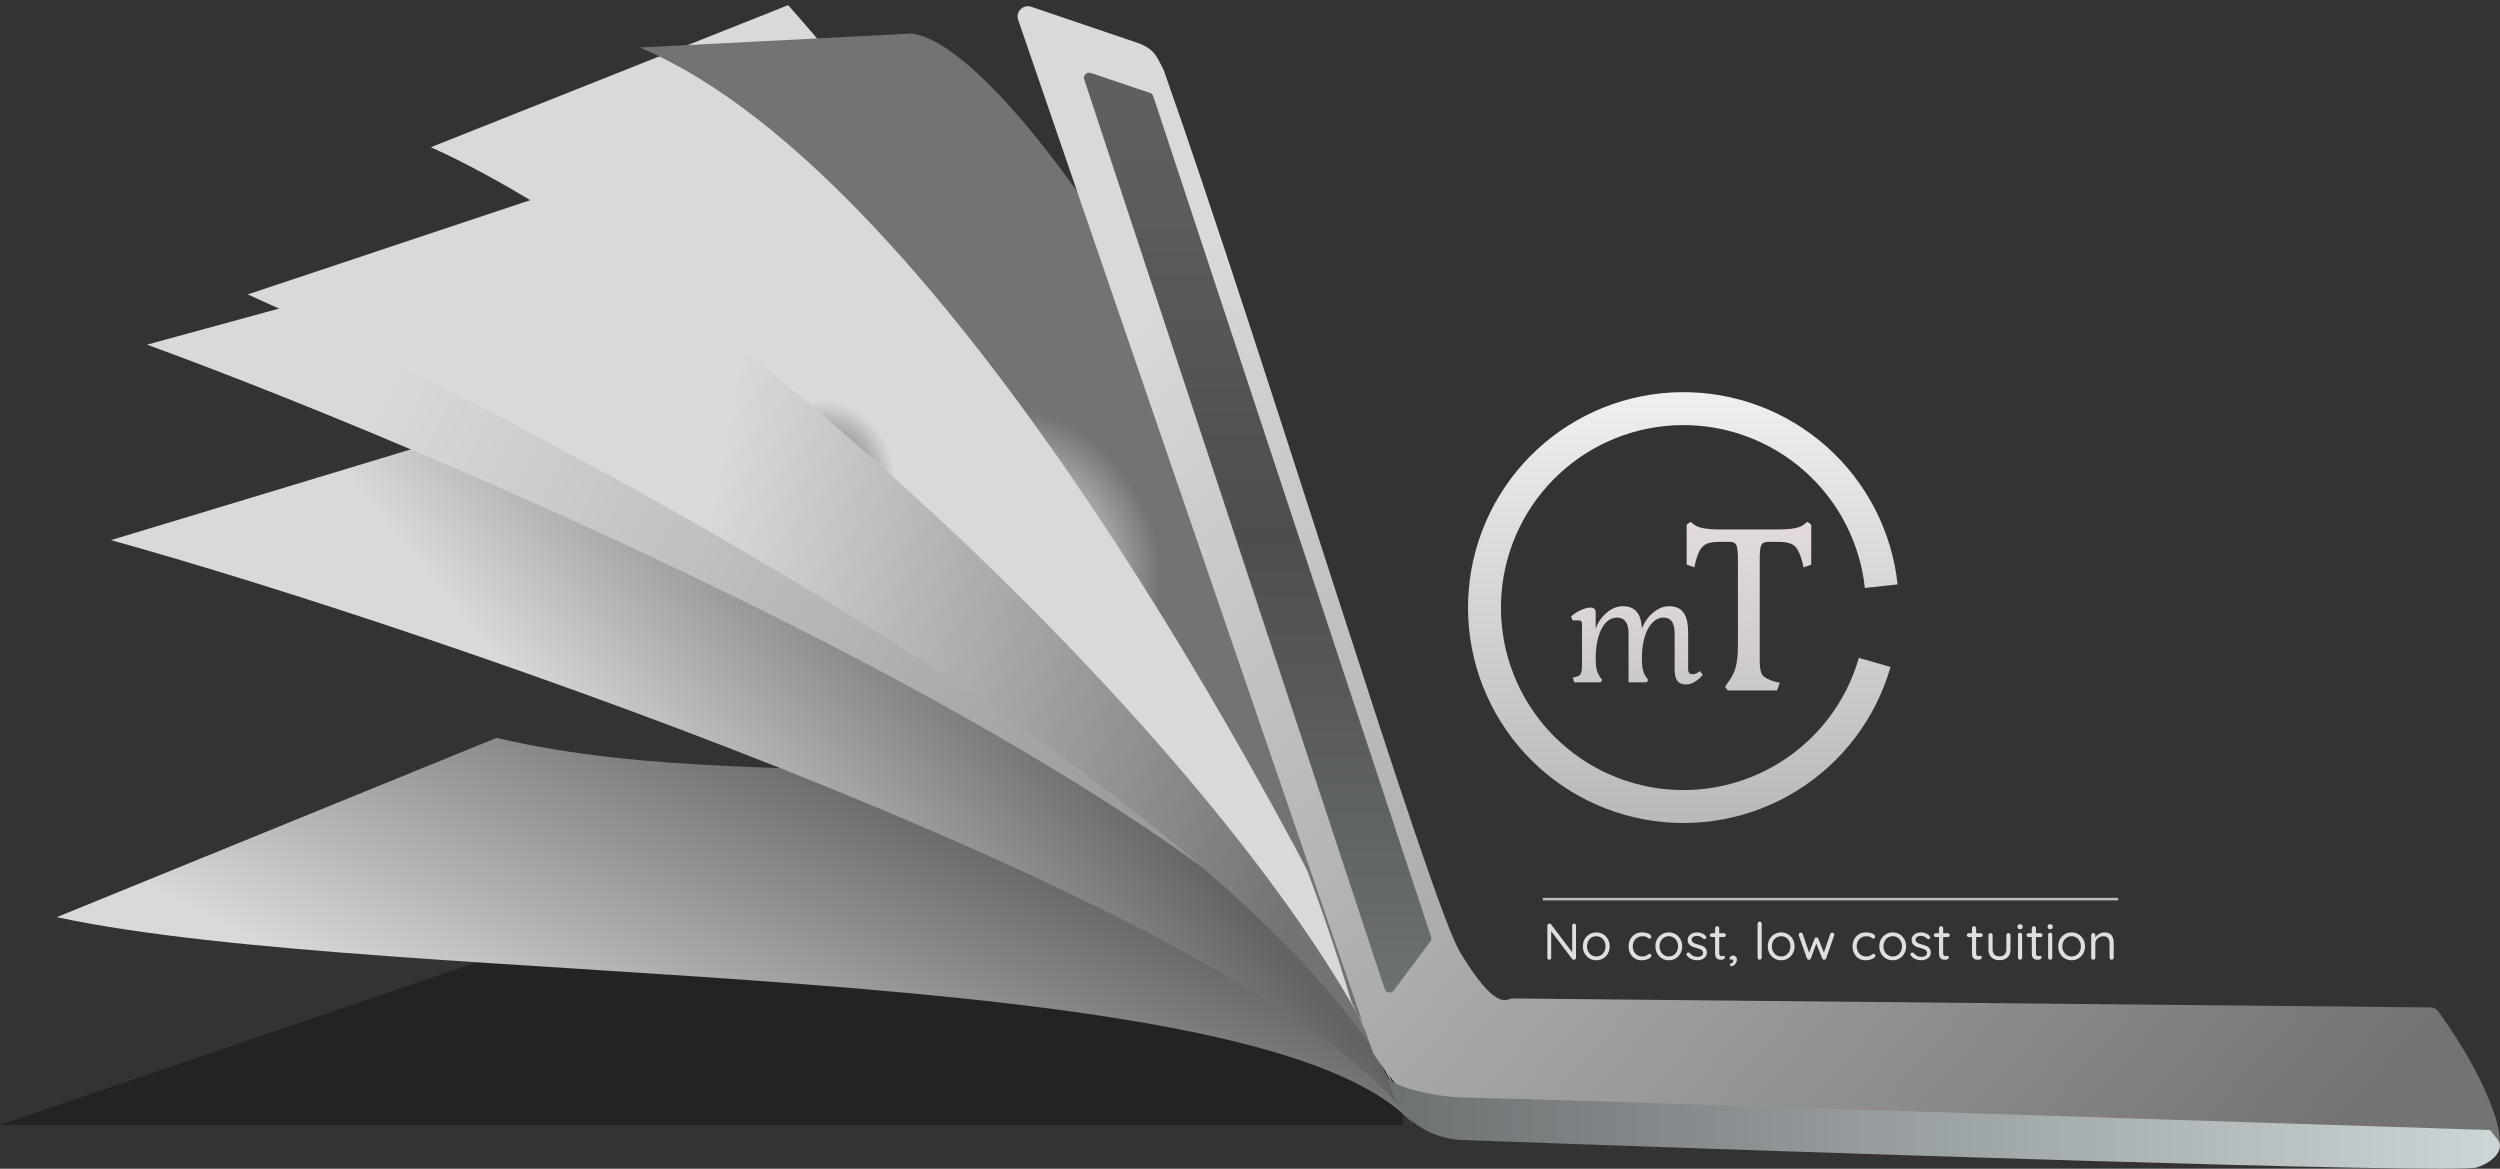 <svg width="969" height="453" viewBox="0 0 969 453" fill="none" xmlns="http://www.w3.org/2000/svg">
<rect x="0" y="0" width="969" height="453" fill="#333333" stroke="none"/>
<path d="M0 436H544L529.64 330H310.857L0 436Z" fill="black" fill-opacity="0.31"/>
<path d="M22 355.492C153.663 383.709 490.384 370.008 548 436L500.859 368.762C439.328 270.457 311.5 314 192.47 286L22 355.492Z" fill="url(#paint0_linear_26_59)"/>
<path d="M43 209.358C167.052 243.656 493.714 355.787 548 436L503.584 354.274C445.61 234.784 246.222 193.809 199.468 162L43 209.358Z" fill="url(#paint1_linear_26_59)"/>
<path d="M57 133.578C181.075 178.969 493.704 312.843 548 419L503.576 310.84C445.591 152.703 296.265 123.097 249.503 81L57 133.578Z" fill="url(#paint2_linear_26_59)"/>
<path d="M96 114.111C210.22 165.143 498.017 315.652 548 435L507.105 313.4C453.726 135.612 316.26 102.328 273.213 55L96 114.111Z" fill="url(#paint3_linear_26_59)"/>
<path d="M526.048 392.826C531.98 403.294 537.008 413.389 541 423L526.048 392.826C458.082 272.894 271.506 104.142 167 57.06L305.466 2C348.29 49.476 470.688 209.927 523.79 388.27L526.048 392.826Z" fill="url(#paint4_angular_26_59)"/>
<path d="M248 18.422C367.79 68.939 502.579 317.856 555 436V382.89C514.368 204.25 396.161 18.422 353.448 13L248 18.422Z" fill="url(#paint5_angular_26_59)"/>
<path d="M399.718 2.622L441.761 16.903C448 19.5 448.5 22.5 451 27C490.486 138.894 554.339 349.898 565.89 369.008C576.742 386.963 581.652 388.381 584.569 387.408C585.203 387.196 585.85 387.003 586.518 387.01L941.999 390.48C943.259 390.493 944.447 391.104 945.183 392.126C966.54 421.763 972.825 445.793 966.5 445.5C837.973 441.33 577.986 440.129 565.89 438.7C553.96 437.29 538.872 418.386 532.549 408.723C532.371 408.452 532.235 408.166 532.129 407.86L394.649 7.709C393.569 4.566 396.571 1.553 399.718 2.622Z" fill="url(#paint6_linear_26_59)"/>
<path d="M422.794 28.28L445.742 36.02C446.338 36.221 446.805 36.691 447.002 37.288L554.673 363.087C554.878 363.706 554.768 364.387 554.377 364.91L540.195 383.921C539.228 385.218 537.201 384.888 536.693 383.352L420.256 30.802C419.739 29.236 421.232 27.753 422.794 28.28Z" fill="url(#paint7_linear_26_59)"/>
<path d="M965.175 438.008C836.86 433.91 582.351 425.476 569.686 425.476C558.184 425.476 542.399 422.123 538.024 418.099C542.953 439.341 561.573 441.812 567.186 441.871C693.557 446.516 951.985 455.137 959.984 452.513C967.983 449.89 970.365 444.511 968.289 442.01L965.175 438.008Z" fill="url(#paint8_linear_26_59)"/>
<path d="M653.559 265.306C651.981 265.306 650.829 264.837 650.103 263.898C649.421 262.917 649.079 261.338 649.079 259.162V245.338C649.079 241.37 647.65 239.386 644.791 239.386C643.213 239.386 641.783 240.026 640.503 241.306C639.266 242.543 638.285 244.314 637.559 246.618C636.834 248.879 636.45 251.503 636.407 254.49V255.194C636.407 257.157 636.557 258.735 636.855 259.93C637.197 261.125 637.879 262.341 638.903 263.578L638.199 264.474H631.223V245.338C631.223 243.375 630.839 241.903 630.071 240.922C629.346 239.898 628.258 239.386 626.807 239.386C625.143 239.386 623.671 240.047 622.391 241.37C621.154 242.693 620.194 244.549 619.511 246.938C618.829 249.327 618.487 252.079 618.487 255.194C618.487 256.986 618.615 258.437 618.871 259.546C619.17 260.655 619.661 261.701 620.343 262.682L621.047 263.578L620.343 264.474H610.167L609.591 262.682L610.679 262.362C611.703 262.191 612.365 261.807 612.663 261.21C613.005 260.57 613.175 259.503 613.175 258.01V241.754C613.175 241.285 613.09 240.965 612.919 240.794C612.749 240.581 612.45 240.474 612.023 240.474H609.527L608.951 238.938C610.061 237.914 611.341 237.082 612.791 236.442C614.242 235.802 615.522 235.482 616.631 235.482C617.186 235.482 617.634 235.653 617.975 235.994C618.317 236.335 618.487 236.762 618.487 237.274V243.61C619.469 241.05 620.919 238.981 622.839 237.402C624.802 235.781 626.85 234.97 628.983 234.97C631.373 234.97 633.165 235.674 634.359 237.082C635.554 238.447 636.237 240.623 636.407 243.61C637.389 241.093 638.861 239.023 640.823 237.402C642.786 235.781 644.813 234.97 646.903 234.97C649.506 234.97 651.383 235.802 652.535 237.466C653.73 239.13 654.327 241.754 654.327 245.338V259.354C654.327 260.677 654.882 261.338 655.991 261.338C656.973 261.338 657.933 260.933 658.871 260.122L660.023 261.594C658.999 262.746 657.911 263.663 656.759 264.346C655.607 264.986 654.541 265.306 653.559 265.306Z" fill="url(#paint9_linear_26_59)"/>
<path d="M668.625 266.178L669.681 264.642C671.153 262.722 672.177 260.738 672.753 258.69C673.329 256.578 673.617 253.73 673.617 250.146V216.738C673.617 213.986 673.425 212.194 673.041 211.362C672.657 210.466 671.825 210.018 670.545 210.018H666.609C664.497 210.018 662.865 210.242 661.713 210.69C660.625 211.138 659.729 211.906 659.025 212.994C658.385 214.082 657.777 215.682 657.201 217.794L656.721 219.906L653.745 218.85V203.394L655.185 202.242L656.721 203.394C658.257 204.61 661.521 205.218 666.513 205.218H689.265C694.321 205.218 697.585 204.61 699.057 203.394L700.593 202.242L702.033 203.394V218.85L699.057 219.906L698.577 217.794C697.745 214.658 696.721 212.578 695.505 211.554C694.289 210.53 692.177 210.018 689.169 210.018H685.137C683.921 210.018 683.089 210.466 682.641 211.362C682.257 212.258 682.065 214.05 682.065 216.738V256.098C682.065 258.786 682.417 260.642 683.121 261.666C683.889 262.626 685.425 263.458 687.729 264.162L689.841 264.642L688.785 267.618H669.681L668.625 266.178Z" fill="url(#paint10_linear_26_59)"/>
<path d="M732.765 258.515C727.046 278.461 714.106 295.562 696.466 306.487C678.827 317.413 657.751 321.379 637.347 317.614C616.942 313.848 598.671 302.621 586.092 286.119C573.514 269.617 567.53 249.024 569.307 228.351C571.083 207.678 580.493 188.407 595.702 174.294C610.911 160.18 630.83 152.234 651.578 152.005C672.326 151.776 692.416 159.28 707.933 173.054C723.45 186.829 733.283 205.887 735.515 226.516L722.823 227.889C720.932 210.415 712.602 194.27 699.458 182.602C686.313 170.933 669.295 164.577 651.719 164.771C634.143 164.965 617.27 171.695 604.386 183.651C591.502 195.607 583.531 211.932 582.026 229.444C580.521 246.956 585.59 264.401 596.245 278.38C606.901 292.359 622.379 301.869 639.664 305.059C656.948 308.249 674.802 304.889 689.744 295.634C704.687 286.379 715.649 271.892 720.494 254.997L732.765 258.515Z" fill="url(#paint11_linear_26_59)"/>
<path d="M610.12 358C610.347 358 610.527 358.073 610.66 358.22C610.793 358.353 610.86 358.527 610.86 358.74V371.16C610.86 371.413 610.78 371.62 610.62 371.78C610.46 371.927 610.267 372 610.04 372C609.92 372 609.8 371.98 609.68 371.94C609.56 371.887 609.467 371.82 609.4 371.74L600.84 360.42L601.24 360.18V371.26C601.24 371.473 601.167 371.653 601.02 371.8C600.887 371.933 600.707 372 600.48 372C600.267 372 600.093 371.933 599.96 371.8C599.827 371.653 599.76 371.473 599.76 371.26V358.8C599.76 358.56 599.833 358.367 599.98 358.22C600.14 358.073 600.327 358 600.54 358C600.66 358 600.78 358.027 600.9 358.08C601.033 358.12 601.133 358.187 601.2 358.28L609.64 369.44L609.38 369.76V358.74C609.38 358.527 609.447 358.353 609.58 358.22C609.727 358.073 609.907 358 610.12 358ZM623.909 366.8C623.909 367.84 623.676 368.767 623.209 369.58C622.756 370.393 622.136 371.033 621.349 371.5C620.576 371.967 619.703 372.2 618.729 372.2C617.756 372.2 616.876 371.967 616.089 371.5C615.303 371.033 614.676 370.393 614.209 369.58C613.756 368.767 613.529 367.84 613.529 366.8C613.529 365.76 613.756 364.833 614.209 364.02C614.676 363.207 615.303 362.567 616.089 362.1C616.876 361.633 617.756 361.4 618.729 361.4C619.703 361.4 620.576 361.633 621.349 362.1C622.136 362.567 622.756 363.207 623.209 364.02C623.676 364.833 623.909 365.76 623.909 366.8ZM622.309 366.8C622.309 366.027 622.149 365.347 621.829 364.76C621.523 364.173 621.096 363.713 620.549 363.38C620.016 363.047 619.409 362.88 618.729 362.88C618.049 362.88 617.436 363.047 616.889 363.38C616.356 363.713 615.929 364.173 615.609 364.76C615.289 365.347 615.129 366.027 615.129 366.8C615.129 367.56 615.289 368.233 615.609 368.82C615.929 369.407 616.356 369.873 616.889 370.22C617.436 370.553 618.049 370.72 618.729 370.72C619.409 370.72 620.016 370.553 620.549 370.22C621.096 369.873 621.523 369.407 621.829 368.82C622.149 368.233 622.309 367.56 622.309 366.8ZM636.424 361.4C637.104 361.4 637.717 361.473 638.264 361.62C638.81 361.767 639.244 361.967 639.564 362.22C639.884 362.473 640.044 362.76 640.044 363.08C640.044 363.253 639.984 363.42 639.864 363.58C639.744 363.74 639.584 363.82 639.384 363.82C639.197 363.82 639.044 363.787 638.924 363.72C638.817 363.653 638.71 363.567 638.604 363.46C638.51 363.353 638.377 363.26 638.204 363.18C638.044 363.087 637.81 363.013 637.504 362.96C637.197 362.907 636.89 362.88 636.584 362.88C635.85 362.88 635.204 363.053 634.644 363.4C634.097 363.747 633.664 364.213 633.344 364.8C633.024 365.387 632.864 366.053 632.864 366.8C632.864 367.547 633.017 368.213 633.324 368.8C633.63 369.387 634.057 369.853 634.604 370.2C635.15 370.547 635.784 370.72 636.504 370.72C636.97 370.72 637.344 370.68 637.624 370.6C637.904 370.52 638.137 370.427 638.324 370.32C638.564 370.187 638.744 370.053 638.864 369.92C638.997 369.787 639.17 369.72 639.384 369.72C639.61 369.72 639.784 369.793 639.904 369.94C640.037 370.087 640.104 370.267 640.104 370.48C640.104 370.72 639.937 370.973 639.604 371.24C639.27 371.507 638.817 371.733 638.244 371.92C637.684 372.107 637.044 372.2 636.324 372.2C635.31 372.2 634.424 371.967 633.664 371.5C632.904 371.02 632.31 370.373 631.884 369.56C631.47 368.733 631.264 367.813 631.264 366.8C631.264 365.787 631.477 364.873 631.904 364.06C632.344 363.247 632.95 362.6 633.724 362.12C634.497 361.64 635.397 361.4 636.424 361.4ZM652.015 366.8C652.015 367.84 651.782 368.767 651.315 369.58C650.862 370.393 650.242 371.033 649.455 371.5C648.682 371.967 647.808 372.2 646.835 372.2C645.862 372.2 644.982 371.967 644.195 371.5C643.408 371.033 642.782 370.393 642.315 369.58C641.862 368.767 641.635 367.84 641.635 366.8C641.635 365.76 641.862 364.833 642.315 364.02C642.782 363.207 643.408 362.567 644.195 362.1C644.982 361.633 645.862 361.4 646.835 361.4C647.808 361.4 648.682 361.633 649.455 362.1C650.242 362.567 650.862 363.207 651.315 364.02C651.782 364.833 652.015 365.76 652.015 366.8ZM650.415 366.8C650.415 366.027 650.255 365.347 649.935 364.76C649.628 364.173 649.202 363.713 648.655 363.38C648.122 363.047 647.515 362.88 646.835 362.88C646.155 362.88 645.542 363.047 644.995 363.38C644.462 363.713 644.035 364.173 643.715 364.76C643.395 365.347 643.235 366.027 643.235 366.8C643.235 367.56 643.395 368.233 643.715 368.82C644.035 369.407 644.462 369.873 644.995 370.22C645.542 370.553 646.155 370.72 646.835 370.72C647.515 370.72 648.122 370.553 648.655 370.22C649.202 369.873 649.628 369.407 649.935 368.82C650.255 368.233 650.415 367.56 650.415 366.8ZM653.841 370.36C653.721 370.187 653.668 370.007 653.681 369.82C653.695 369.62 653.808 369.447 654.021 369.3C654.155 369.207 654.308 369.167 654.481 369.18C654.668 369.193 654.835 369.28 654.981 369.44C655.355 369.88 655.781 370.233 656.261 370.5C656.741 370.753 657.328 370.88 658.021 370.88C658.341 370.867 658.661 370.813 658.981 370.72C659.301 370.627 659.568 370.467 659.781 370.24C660.008 370 660.121 369.687 660.121 369.3C660.121 368.927 660.008 368.633 659.781 368.42C659.555 368.193 659.261 368.013 658.901 367.88C658.541 367.733 658.148 367.607 657.721 367.5C657.281 367.38 656.848 367.247 656.421 367.1C655.995 366.94 655.608 366.747 655.261 366.52C654.928 366.28 654.655 365.987 654.441 365.64C654.241 365.28 654.141 364.847 654.141 364.34C654.141 363.74 654.301 363.22 654.621 362.78C654.955 362.34 655.395 362 655.941 361.76C656.501 361.52 657.108 361.4 657.761 361.4C658.135 361.4 658.521 361.447 658.921 361.54C659.335 361.62 659.735 361.767 660.121 361.98C660.508 362.18 660.848 362.46 661.141 362.82C661.261 362.953 661.328 363.12 661.341 363.32C661.355 363.52 661.268 363.7 661.081 363.86C660.935 363.967 660.768 364.013 660.581 364C660.408 363.987 660.261 363.92 660.141 363.8C659.861 363.467 659.508 363.213 659.081 363.04C658.668 362.853 658.208 362.76 657.701 362.76C657.381 362.76 657.068 362.807 656.761 362.9C656.455 362.993 656.195 363.153 655.981 363.38C655.781 363.593 655.681 363.893 655.681 364.28C655.695 364.64 655.815 364.933 656.041 365.16C656.268 365.387 656.575 365.573 656.961 365.72C657.348 365.853 657.775 365.987 658.241 366.12C658.668 366.227 659.075 366.353 659.461 366.5C659.861 366.633 660.221 366.813 660.541 367.04C660.861 367.267 661.115 367.56 661.301 367.92C661.488 368.267 661.581 368.707 661.581 369.24C661.581 369.853 661.408 370.387 661.061 370.84C660.715 371.28 660.255 371.62 659.681 371.86C659.121 372.087 658.515 372.2 657.861 372.2C657.128 372.2 656.401 372.06 655.681 371.78C654.975 371.5 654.361 371.027 653.841 370.36ZM663.494 361.72H668.194C668.407 361.72 668.581 361.793 668.714 361.94C668.861 362.087 668.934 362.26 668.934 362.46C668.934 362.673 668.861 362.853 668.714 363C668.581 363.133 668.407 363.2 668.194 363.2H663.494C663.294 363.2 663.121 363.127 662.974 362.98C662.827 362.833 662.754 362.653 662.754 362.44C662.754 362.24 662.827 362.073 662.974 361.94C663.121 361.793 663.294 361.72 663.494 361.72ZM665.594 359C665.821 359 666.007 359.08 666.154 359.24C666.301 359.387 666.374 359.573 666.374 359.8V369.46C666.374 369.78 666.421 370.02 666.514 370.18C666.607 370.34 666.727 370.453 666.874 370.52C667.034 370.573 667.187 370.6 667.334 370.6C667.467 370.6 667.581 370.58 667.674 370.54C667.781 370.487 667.901 370.46 668.034 370.46C668.167 370.46 668.287 370.527 668.394 370.66C668.514 370.78 668.574 370.94 668.574 371.14C668.574 371.38 668.434 371.587 668.154 371.76C667.874 371.92 667.561 372 667.214 372C667.027 372 666.794 371.987 666.514 371.96C666.247 371.933 665.981 371.847 665.714 371.7C665.447 371.553 665.221 371.313 665.034 370.98C664.861 370.633 664.774 370.153 664.774 369.54V359.8C664.774 359.573 664.854 359.387 665.014 359.24C665.174 359.08 665.367 359 665.594 359ZM673.24 372.04C673.24 372.427 673.126 372.807 672.9 373.18C672.686 373.567 672.413 373.88 672.08 374.12C671.746 374.373 671.406 374.5 671.06 374.5C670.94 374.5 670.82 374.453 670.7 374.36C670.58 374.28 670.52 374.133 670.52 373.92C670.52 373.693 670.593 373.56 670.74 373.52C670.886 373.48 671.046 373.42 671.22 373.34C671.42 373.233 671.573 373.1 671.68 372.94C671.8 372.793 671.86 372.62 671.86 372.42C671.86 372.26 671.8 372.127 671.68 372.02C671.573 371.927 671.44 371.88 671.28 371.88C671.186 371.88 671.086 371.893 670.98 371.92C670.886 371.947 670.806 371.987 670.74 372.04C670.646 371.973 670.566 371.893 670.5 371.8C670.433 371.707 670.4 371.587 670.4 371.44C670.413 371.147 670.56 370.9 670.84 370.7C671.12 370.487 671.44 370.38 671.8 370.38C672.226 370.38 672.573 370.54 672.84 370.86C673.106 371.18 673.24 371.573 673.24 372.04ZM682.842 371.18C682.842 371.407 682.762 371.6 682.602 371.76C682.442 371.92 682.248 372 682.022 372C681.795 372 681.608 371.92 681.462 371.76C681.315 371.6 681.242 371.407 681.242 371.18V358C681.242 357.773 681.315 357.587 681.462 357.44C681.622 357.28 681.815 357.2 682.042 357.2C682.282 357.2 682.475 357.28 682.622 357.44C682.768 357.587 682.842 357.773 682.842 358V371.18ZM695.57 366.8C695.57 367.84 695.336 368.767 694.87 369.58C694.416 370.393 693.796 371.033 693.01 371.5C692.236 371.967 691.363 372.2 690.39 372.2C689.416 372.2 688.536 371.967 687.75 371.5C686.963 371.033 686.336 370.393 685.87 369.58C685.416 368.767 685.19 367.84 685.19 366.8C685.19 365.76 685.416 364.833 685.87 364.02C686.336 363.207 686.963 362.567 687.75 362.1C688.536 361.633 689.416 361.4 690.39 361.4C691.363 361.4 692.236 361.633 693.01 362.1C693.796 362.567 694.416 363.207 694.87 364.02C695.336 364.833 695.57 365.76 695.57 366.8ZM693.97 366.8C693.97 366.027 693.81 365.347 693.49 364.76C693.183 364.173 692.756 363.713 692.21 363.38C691.676 363.047 691.07 362.88 690.39 362.88C689.71 362.88 689.096 363.047 688.55 363.38C688.016 363.713 687.59 364.173 687.27 364.76C686.95 365.347 686.79 366.027 686.79 366.8C686.79 367.56 686.95 368.233 687.27 368.82C687.59 369.407 688.016 369.873 688.55 370.22C689.096 370.553 689.71 370.72 690.39 370.72C691.07 370.72 691.676 370.553 692.21 370.22C692.756 369.873 693.183 369.407 693.49 368.82C693.81 368.233 693.97 367.56 693.97 366.8ZM710.176 361.48C710.389 361.48 710.569 361.553 710.716 361.7C710.876 361.847 710.956 362.04 710.956 362.28C710.956 362.333 710.949 362.393 710.936 362.46C710.936 362.513 710.923 362.567 710.896 362.62L707.816 371.48C707.749 371.653 707.636 371.787 707.476 371.88C707.329 371.973 707.169 372.013 706.996 372C706.689 371.987 706.456 371.813 706.296 371.48L703.776 365.16L704.176 365.22L701.896 371.48C701.749 371.813 701.516 371.987 701.196 372C701.023 372.013 700.856 371.973 700.696 371.88C700.536 371.787 700.429 371.653 700.376 371.48L697.236 362.62C697.196 362.5 697.176 362.387 697.176 362.28C697.176 362.067 697.249 361.88 697.396 361.72C697.543 361.56 697.743 361.48 697.996 361.48C698.156 361.48 698.303 361.52 698.436 361.6C698.569 361.68 698.663 361.807 698.716 361.98L701.416 369.86L700.996 369.84L703.336 363.84C703.469 363.507 703.716 363.34 704.076 363.34C704.263 363.34 704.409 363.387 704.516 363.48C704.636 363.56 704.723 363.68 704.776 363.84L707.216 369.84L706.716 369.88L709.416 361.98C709.536 361.647 709.789 361.48 710.176 361.48ZM723.221 361.4C723.901 361.4 724.514 361.473 725.061 361.62C725.607 361.767 726.041 361.967 726.361 362.22C726.681 362.473 726.841 362.76 726.841 363.08C726.841 363.253 726.781 363.42 726.661 363.58C726.541 363.74 726.381 363.82 726.181 363.82C725.994 363.82 725.841 363.787 725.721 363.72C725.614 363.653 725.507 363.567 725.401 363.46C725.307 363.353 725.174 363.26 725.001 363.18C724.841 363.087 724.607 363.013 724.301 362.96C723.994 362.907 723.687 362.88 723.381 362.88C722.647 362.88 722.001 363.053 721.441 363.4C720.894 363.747 720.461 364.213 720.141 364.8C719.821 365.387 719.661 366.053 719.661 366.8C719.661 367.547 719.814 368.213 720.121 368.8C720.427 369.387 720.854 369.853 721.401 370.2C721.947 370.547 722.581 370.72 723.301 370.72C723.767 370.72 724.141 370.68 724.421 370.6C724.701 370.52 724.934 370.427 725.121 370.32C725.361 370.187 725.541 370.053 725.661 369.92C725.794 369.787 725.967 369.72 726.181 369.72C726.407 369.72 726.581 369.793 726.701 369.94C726.834 370.087 726.901 370.267 726.901 370.48C726.901 370.72 726.734 370.973 726.401 371.24C726.067 371.507 725.614 371.733 725.041 371.92C724.481 372.107 723.841 372.2 723.121 372.2C722.107 372.2 721.221 371.967 720.461 371.5C719.701 371.02 719.107 370.373 718.681 369.56C718.267 368.733 718.061 367.813 718.061 366.8C718.061 365.787 718.274 364.873 718.701 364.06C719.141 363.247 719.747 362.6 720.521 362.12C721.294 361.64 722.194 361.4 723.221 361.4ZM738.812 366.8C738.812 367.84 738.578 368.767 738.112 369.58C737.658 370.393 737.038 371.033 736.252 371.5C735.478 371.967 734.605 372.2 733.632 372.2C732.658 372.2 731.778 371.967 730.992 371.5C730.205 371.033 729.578 370.393 729.112 369.58C728.658 368.767 728.432 367.84 728.432 366.8C728.432 365.76 728.658 364.833 729.112 364.02C729.578 363.207 730.205 362.567 730.992 362.1C731.778 361.633 732.658 361.4 733.632 361.4C734.605 361.4 735.478 361.633 736.252 362.1C737.038 362.567 737.658 363.207 738.112 364.02C738.578 364.833 738.812 365.76 738.812 366.8ZM737.212 366.8C737.212 366.027 737.052 365.347 736.732 364.76C736.425 364.173 735.998 363.713 735.452 363.38C734.918 363.047 734.312 362.88 733.632 362.88C732.952 362.88 732.338 363.047 731.792 363.38C731.258 363.713 730.832 364.173 730.512 364.76C730.192 365.347 730.032 366.027 730.032 366.8C730.032 367.56 730.192 368.233 730.512 368.82C730.832 369.407 731.258 369.873 731.792 370.22C732.338 370.553 732.952 370.72 733.632 370.72C734.312 370.72 734.918 370.553 735.452 370.22C735.998 369.873 736.425 369.407 736.732 368.82C737.052 368.233 737.212 367.56 737.212 366.8ZM740.638 370.36C740.518 370.187 740.465 370.007 740.478 369.82C740.492 369.62 740.605 369.447 740.818 369.3C740.952 369.207 741.105 369.167 741.278 369.18C741.465 369.193 741.632 369.28 741.778 369.44C742.152 369.88 742.578 370.233 743.058 370.5C743.538 370.753 744.125 370.88 744.818 370.88C745.138 370.867 745.458 370.813 745.778 370.72C746.098 370.627 746.365 370.467 746.578 370.24C746.805 370 746.918 369.687 746.918 369.3C746.918 368.927 746.805 368.633 746.578 368.42C746.352 368.193 746.058 368.013 745.698 367.88C745.338 367.733 744.945 367.607 744.518 367.5C744.078 367.38 743.645 367.247 743.218 367.1C742.792 366.94 742.405 366.747 742.058 366.52C741.725 366.28 741.452 365.987 741.238 365.64C741.038 365.28 740.938 364.847 740.938 364.34C740.938 363.74 741.098 363.22 741.418 362.78C741.752 362.34 742.192 362 742.738 361.76C743.298 361.52 743.905 361.4 744.558 361.4C744.932 361.4 745.318 361.447 745.718 361.54C746.132 361.62 746.532 361.767 746.918 361.98C747.305 362.18 747.645 362.46 747.938 362.82C748.058 362.953 748.125 363.12 748.138 363.32C748.152 363.52 748.065 363.7 747.878 363.86C747.732 363.967 747.565 364.013 747.378 364C747.205 363.987 747.058 363.92 746.938 363.8C746.658 363.467 746.305 363.213 745.878 363.04C745.465 362.853 745.005 362.76 744.498 362.76C744.178 362.76 743.865 362.807 743.558 362.9C743.252 362.993 742.992 363.153 742.778 363.38C742.578 363.593 742.478 363.893 742.478 364.28C742.492 364.64 742.612 364.933 742.838 365.16C743.065 365.387 743.372 365.573 743.758 365.72C744.145 365.853 744.572 365.987 745.038 366.12C745.465 366.227 745.872 366.353 746.258 366.5C746.658 366.633 747.018 366.813 747.338 367.04C747.658 367.267 747.912 367.56 748.098 367.92C748.285 368.267 748.378 368.707 748.378 369.24C748.378 369.853 748.205 370.387 747.858 370.84C747.512 371.28 747.052 371.62 746.478 371.86C745.918 372.087 745.312 372.2 744.658 372.2C743.925 372.2 743.198 372.06 742.478 371.78C741.772 371.5 741.158 371.027 740.638 370.36ZM750.291 361.72H754.991C755.204 361.72 755.378 361.793 755.511 361.94C755.658 362.087 755.731 362.26 755.731 362.46C755.731 362.673 755.658 362.853 755.511 363C755.378 363.133 755.204 363.2 754.991 363.2H750.291C750.091 363.2 749.918 363.127 749.771 362.98C749.624 362.833 749.551 362.653 749.551 362.44C749.551 362.24 749.624 362.073 749.771 361.94C749.918 361.793 750.091 361.72 750.291 361.72ZM752.391 359C752.618 359 752.804 359.08 752.951 359.24C753.098 359.387 753.171 359.573 753.171 359.8V369.46C753.171 369.78 753.218 370.02 753.311 370.18C753.404 370.34 753.524 370.453 753.671 370.52C753.831 370.573 753.984 370.6 754.131 370.6C754.264 370.6 754.378 370.58 754.471 370.54C754.578 370.487 754.698 370.46 754.831 370.46C754.964 370.46 755.084 370.527 755.191 370.66C755.311 370.78 755.371 370.94 755.371 371.14C755.371 371.38 755.231 371.587 754.951 371.76C754.671 371.92 754.358 372 754.011 372C753.824 372 753.591 371.987 753.311 371.96C753.044 371.933 752.778 371.847 752.511 371.7C752.244 371.553 752.018 371.313 751.831 370.98C751.658 370.633 751.571 370.153 751.571 369.54V359.8C751.571 359.573 751.651 359.387 751.811 359.24C751.971 359.08 752.164 359 752.391 359ZM763.064 361.72H767.764C767.978 361.72 768.151 361.793 768.284 361.94C768.431 362.087 768.504 362.26 768.504 362.46C768.504 362.673 768.431 362.853 768.284 363C768.151 363.133 767.978 363.2 767.764 363.2H763.064C762.864 363.2 762.691 363.127 762.544 362.98C762.398 362.833 762.324 362.653 762.324 362.44C762.324 362.24 762.398 362.073 762.544 361.94C762.691 361.793 762.864 361.72 763.064 361.72ZM765.164 359C765.391 359 765.578 359.08 765.724 359.24C765.871 359.387 765.944 359.573 765.944 359.8V369.46C765.944 369.78 765.991 370.02 766.084 370.18C766.178 370.34 766.298 370.453 766.444 370.52C766.604 370.573 766.758 370.6 766.904 370.6C767.038 370.6 767.151 370.58 767.244 370.54C767.351 370.487 767.471 370.46 767.604 370.46C767.738 370.46 767.858 370.527 767.964 370.66C768.084 370.78 768.144 370.94 768.144 371.14C768.144 371.38 768.004 371.587 767.724 371.76C767.444 371.92 767.131 372 766.784 372C766.598 372 766.364 371.987 766.084 371.96C765.818 371.933 765.551 371.847 765.284 371.7C765.018 371.553 764.791 371.313 764.604 370.98C764.431 370.633 764.344 370.153 764.344 369.54V359.8C764.344 359.573 764.424 359.387 764.584 359.24C764.744 359.08 764.938 359 765.164 359ZM778.47 361.66C778.71 361.66 778.903 361.74 779.05 361.9C779.197 362.047 779.27 362.233 779.27 362.46V367.92C779.27 369.267 778.89 370.313 778.13 371.06C777.383 371.793 776.337 372.16 774.99 372.16C773.657 372.16 772.61 371.793 771.85 371.06C771.103 370.313 770.73 369.267 770.73 367.92V362.46C770.73 362.233 770.803 362.047 770.95 361.9C771.11 361.74 771.303 361.66 771.53 361.66C771.77 361.66 771.963 361.74 772.11 361.9C772.257 362.047 772.33 362.233 772.33 362.46V367.92C772.33 368.827 772.563 369.513 773.03 369.98C773.497 370.447 774.15 370.68 774.99 370.68C775.857 370.68 776.517 370.447 776.97 369.98C777.437 369.513 777.67 368.827 777.67 367.92V362.46C777.67 362.233 777.743 362.047 777.89 361.9C778.05 361.74 778.243 361.66 778.47 361.66ZM783.774 371.18C783.774 371.407 783.694 371.6 783.534 371.76C783.387 371.92 783.201 372 782.974 372C782.734 372 782.541 371.92 782.394 371.76C782.247 371.6 782.174 371.407 782.174 371.18V362.3C782.174 362.073 782.247 361.887 782.394 361.74C782.554 361.58 782.747 361.5 782.974 361.5C783.201 361.5 783.387 361.58 783.534 361.74C783.694 361.887 783.774 362.073 783.774 362.3V371.18ZM782.974 360.16C782.641 360.16 782.394 360.093 782.234 359.96C782.074 359.827 781.994 359.62 781.994 359.34V359.06C781.994 358.78 782.081 358.573 782.254 358.44C782.427 358.307 782.674 358.24 782.994 358.24C783.314 358.24 783.554 358.307 783.714 358.44C783.874 358.573 783.954 358.78 783.954 359.06V359.34C783.954 359.62 783.867 359.827 783.694 359.96C783.534 360.093 783.294 360.16 782.974 360.16ZM786.248 361.72H790.948C791.161 361.72 791.335 361.793 791.468 361.94C791.615 362.087 791.688 362.26 791.688 362.46C791.688 362.673 791.615 362.853 791.468 363C791.335 363.133 791.161 363.2 790.948 363.2H786.248C786.048 363.2 785.875 363.127 785.728 362.98C785.581 362.833 785.508 362.653 785.508 362.44C785.508 362.24 785.581 362.073 785.728 361.94C785.875 361.793 786.048 361.72 786.248 361.72ZM788.348 359C788.575 359 788.761 359.08 788.908 359.24C789.055 359.387 789.128 359.573 789.128 359.8V369.46C789.128 369.78 789.175 370.02 789.268 370.18C789.361 370.34 789.481 370.453 789.628 370.52C789.788 370.573 789.941 370.6 790.088 370.6C790.221 370.6 790.335 370.58 790.428 370.54C790.535 370.487 790.655 370.46 790.788 370.46C790.921 370.46 791.041 370.527 791.148 370.66C791.268 370.78 791.328 370.94 791.328 371.14C791.328 371.38 791.188 371.587 790.908 371.76C790.628 371.92 790.315 372 789.968 372C789.781 372 789.548 371.987 789.268 371.96C789.001 371.933 788.735 371.847 788.468 371.7C788.201 371.553 787.975 371.313 787.788 370.98C787.615 370.633 787.528 370.153 787.528 369.54V359.8C787.528 359.573 787.608 359.387 787.768 359.24C787.928 359.08 788.121 359 788.348 359ZM795.454 371.18C795.454 371.407 795.374 371.6 795.214 371.76C795.067 371.92 794.88 372 794.654 372C794.414 372 794.22 371.92 794.074 371.76C793.927 371.6 793.854 371.407 793.854 371.18V362.3C793.854 362.073 793.927 361.887 794.074 361.74C794.234 361.58 794.427 361.5 794.654 361.5C794.88 361.5 795.067 361.58 795.214 361.74C795.374 361.887 795.454 362.073 795.454 362.3V371.18ZM794.654 360.16C794.32 360.16 794.074 360.093 793.914 359.96C793.754 359.827 793.674 359.62 793.674 359.34V359.06C793.674 358.78 793.76 358.573 793.934 358.44C794.107 358.307 794.354 358.24 794.674 358.24C794.994 358.24 795.234 358.307 795.394 358.44C795.554 358.573 795.634 358.78 795.634 359.06V359.34C795.634 359.62 795.547 359.827 795.374 359.96C795.214 360.093 794.974 360.16 794.654 360.16ZM808.148 366.8C808.148 367.84 807.914 368.767 807.448 369.58C806.994 370.393 806.374 371.033 805.588 371.5C804.814 371.967 803.941 372.2 802.968 372.2C801.994 372.2 801.114 371.967 800.328 371.5C799.541 371.033 798.914 370.393 798.448 369.58C797.994 368.767 797.768 367.84 797.768 366.8C797.768 365.76 797.994 364.833 798.448 364.02C798.914 363.207 799.541 362.567 800.328 362.1C801.114 361.633 801.994 361.4 802.968 361.4C803.941 361.4 804.814 361.633 805.588 362.1C806.374 362.567 806.994 363.207 807.448 364.02C807.914 364.833 808.148 365.76 808.148 366.8ZM806.548 366.8C806.548 366.027 806.388 365.347 806.068 364.76C805.761 364.173 805.334 363.713 804.788 363.38C804.254 363.047 803.648 362.88 802.968 362.88C802.288 362.88 801.674 363.047 801.128 363.38C800.594 363.713 800.168 364.173 799.848 364.76C799.528 365.347 799.368 366.027 799.368 366.8C799.368 367.56 799.528 368.233 799.848 368.82C800.168 369.407 800.594 369.873 801.128 370.22C801.674 370.553 802.288 370.72 802.968 370.72C803.648 370.72 804.254 370.553 804.788 370.22C805.334 369.873 805.761 369.407 806.068 368.82C806.388 368.233 806.548 367.56 806.548 366.8ZM815.694 361.4C816.601 361.4 817.314 361.587 817.834 361.96C818.354 362.333 818.721 362.833 818.934 363.46C819.161 364.087 819.274 364.787 819.274 365.56V371.18C819.274 371.407 819.194 371.6 819.034 371.76C818.888 371.92 818.701 372 818.474 372C818.248 372 818.054 371.92 817.894 371.76C817.748 371.6 817.674 371.407 817.674 371.18V365.6C817.674 365.093 817.594 364.64 817.434 364.24C817.288 363.827 817.034 363.5 816.674 363.26C816.328 363.007 815.848 362.88 815.234 362.88C814.674 362.88 814.161 363.007 813.694 363.26C813.228 363.5 812.854 363.827 812.574 364.24C812.294 364.64 812.154 365.093 812.154 365.6V371.18C812.154 371.407 812.074 371.6 811.914 371.76C811.768 371.92 811.581 372 811.354 372C811.128 372 810.934 371.92 810.774 371.76C810.628 371.6 810.554 371.407 810.554 371.18V362.46C810.554 362.233 810.628 362.047 810.774 361.9C810.934 361.74 811.128 361.66 811.354 361.66C811.594 361.66 811.788 361.74 811.934 361.9C812.081 362.047 812.154 362.233 812.154 362.46V363.88L811.754 364.32C811.821 363.973 811.974 363.627 812.214 363.28C812.454 362.92 812.754 362.6 813.114 362.32C813.474 362.04 813.874 361.82 814.314 361.66C814.754 361.487 815.214 361.4 815.694 361.4Z" fill="white" fill-opacity="0.84"/>
<path d="M597.999 348.496H821.001" stroke="white" stroke-opacity="0.67"/>
<defs>
<linearGradient id="paint0_linear_26_59" x1="201.661" y1="225.883" x2="111.756" y2="402.829" gradientUnits="userSpaceOnUse">
<stop stop-color="#636363"/>
<stop offset="0.86" stop-color="#D9D9D9"/>
</linearGradient>
<linearGradient id="paint1_linear_26_59" x1="355.5" y1="195.5" x2="101.844" y2="401.896" gradientUnits="userSpaceOnUse">
<stop stop-color="#636363"/>
<stop offset="0.503" stop-color="#D9D9D9"/>
</linearGradient>
<linearGradient id="paint2_linear_26_59" x1="675.5" y1="333.5" x2="177.235" y2="92.941" gradientUnits="userSpaceOnUse">
<stop stop-color="#737373"/>
<stop offset="1" stop-color="#D9D9D9"/>
</linearGradient>
<linearGradient id="paint3_linear_26_59" x1="533" y1="180" x2="-64.509" y2="67.008" gradientUnits="userSpaceOnUse">
<stop stop-color="#737373"/>
<stop offset="0.41" stop-color="#D9D9D9"/>
</linearGradient>
<radialGradient id="paint4_angular_26_59" cx="0" cy="0" r="1" gradientUnits="userSpaceOnUse" gradientTransform="translate(319.175 186.75) rotate(87.966) scale(77.299 68.942)">
<stop offset="0.122" stop-color="#737373"/>
<stop offset="0.403" stop-color="#D9D9D9"/>
</radialGradient>
<radialGradient id="paint5_angular_26_59" cx="0" cy="0" r="1" gradientUnits="userSpaceOnUse" gradientTransform="translate(401.5 213.644) rotate(150.492) scale(45.388 57.536)">
<stop stop-color="#F4F4F4"/>
<stop offset="1" stop-color="#737373"/>
</radialGradient>
<linearGradient id="paint6_linear_26_59" x1="533.5" y1="18.5" x2="951" y2="386" gradientUnits="userSpaceOnUse">
<stop offset="0.003" stop-color="#D9D9D9"/>
<stop offset="1" stop-color="#737373"/>
</linearGradient>
<linearGradient id="paint7_linear_26_59" x1="487" y1="27" x2="487" y2="387" gradientUnits="userSpaceOnUse">
<stop offset="0.06" stop-color="#5F5F5F"/>
<stop offset="0.505" stop-color="#4D4D4D"/>
<stop offset="1" stop-color="#6C7172"/>
</linearGradient>
<linearGradient id="paint8_linear_26_59" x1="538" y1="433.507" x2="972.96" y2="433.507" gradientUnits="userSpaceOnUse">
<stop stop-color="#6C7172"/>
<stop offset="1" stop-color="#CDD6D8"/>
</linearGradient>
<linearGradient id="paint9_linear_26_59" x1="633.194" y1="194.474" x2="633.194" y2="286.179" gradientUnits="userSpaceOnUse">
<stop stop-color="#F2E6E6"/>
<stop offset="1" stop-color="#C0C0C0"/>
</linearGradient>
<linearGradient id="paint10_linear_26_59" x1="677.116" y1="162.618" x2="677.116" y2="299.694" gradientUnits="userSpaceOnUse">
<stop stop-color="#F2E6E6"/>
<stop offset="1" stop-color="#C0C0C0"/>
</linearGradient>
<linearGradient id="paint11_linear_26_59" x1="652.5" y1="152" x2="652.5" y2="319" gradientUnits="userSpaceOnUse">
<stop stop-color="#EFEFEF"/>
<stop offset="1" stop-color="#B9B9B9"/>
</linearGradient>
</defs>
</svg>
